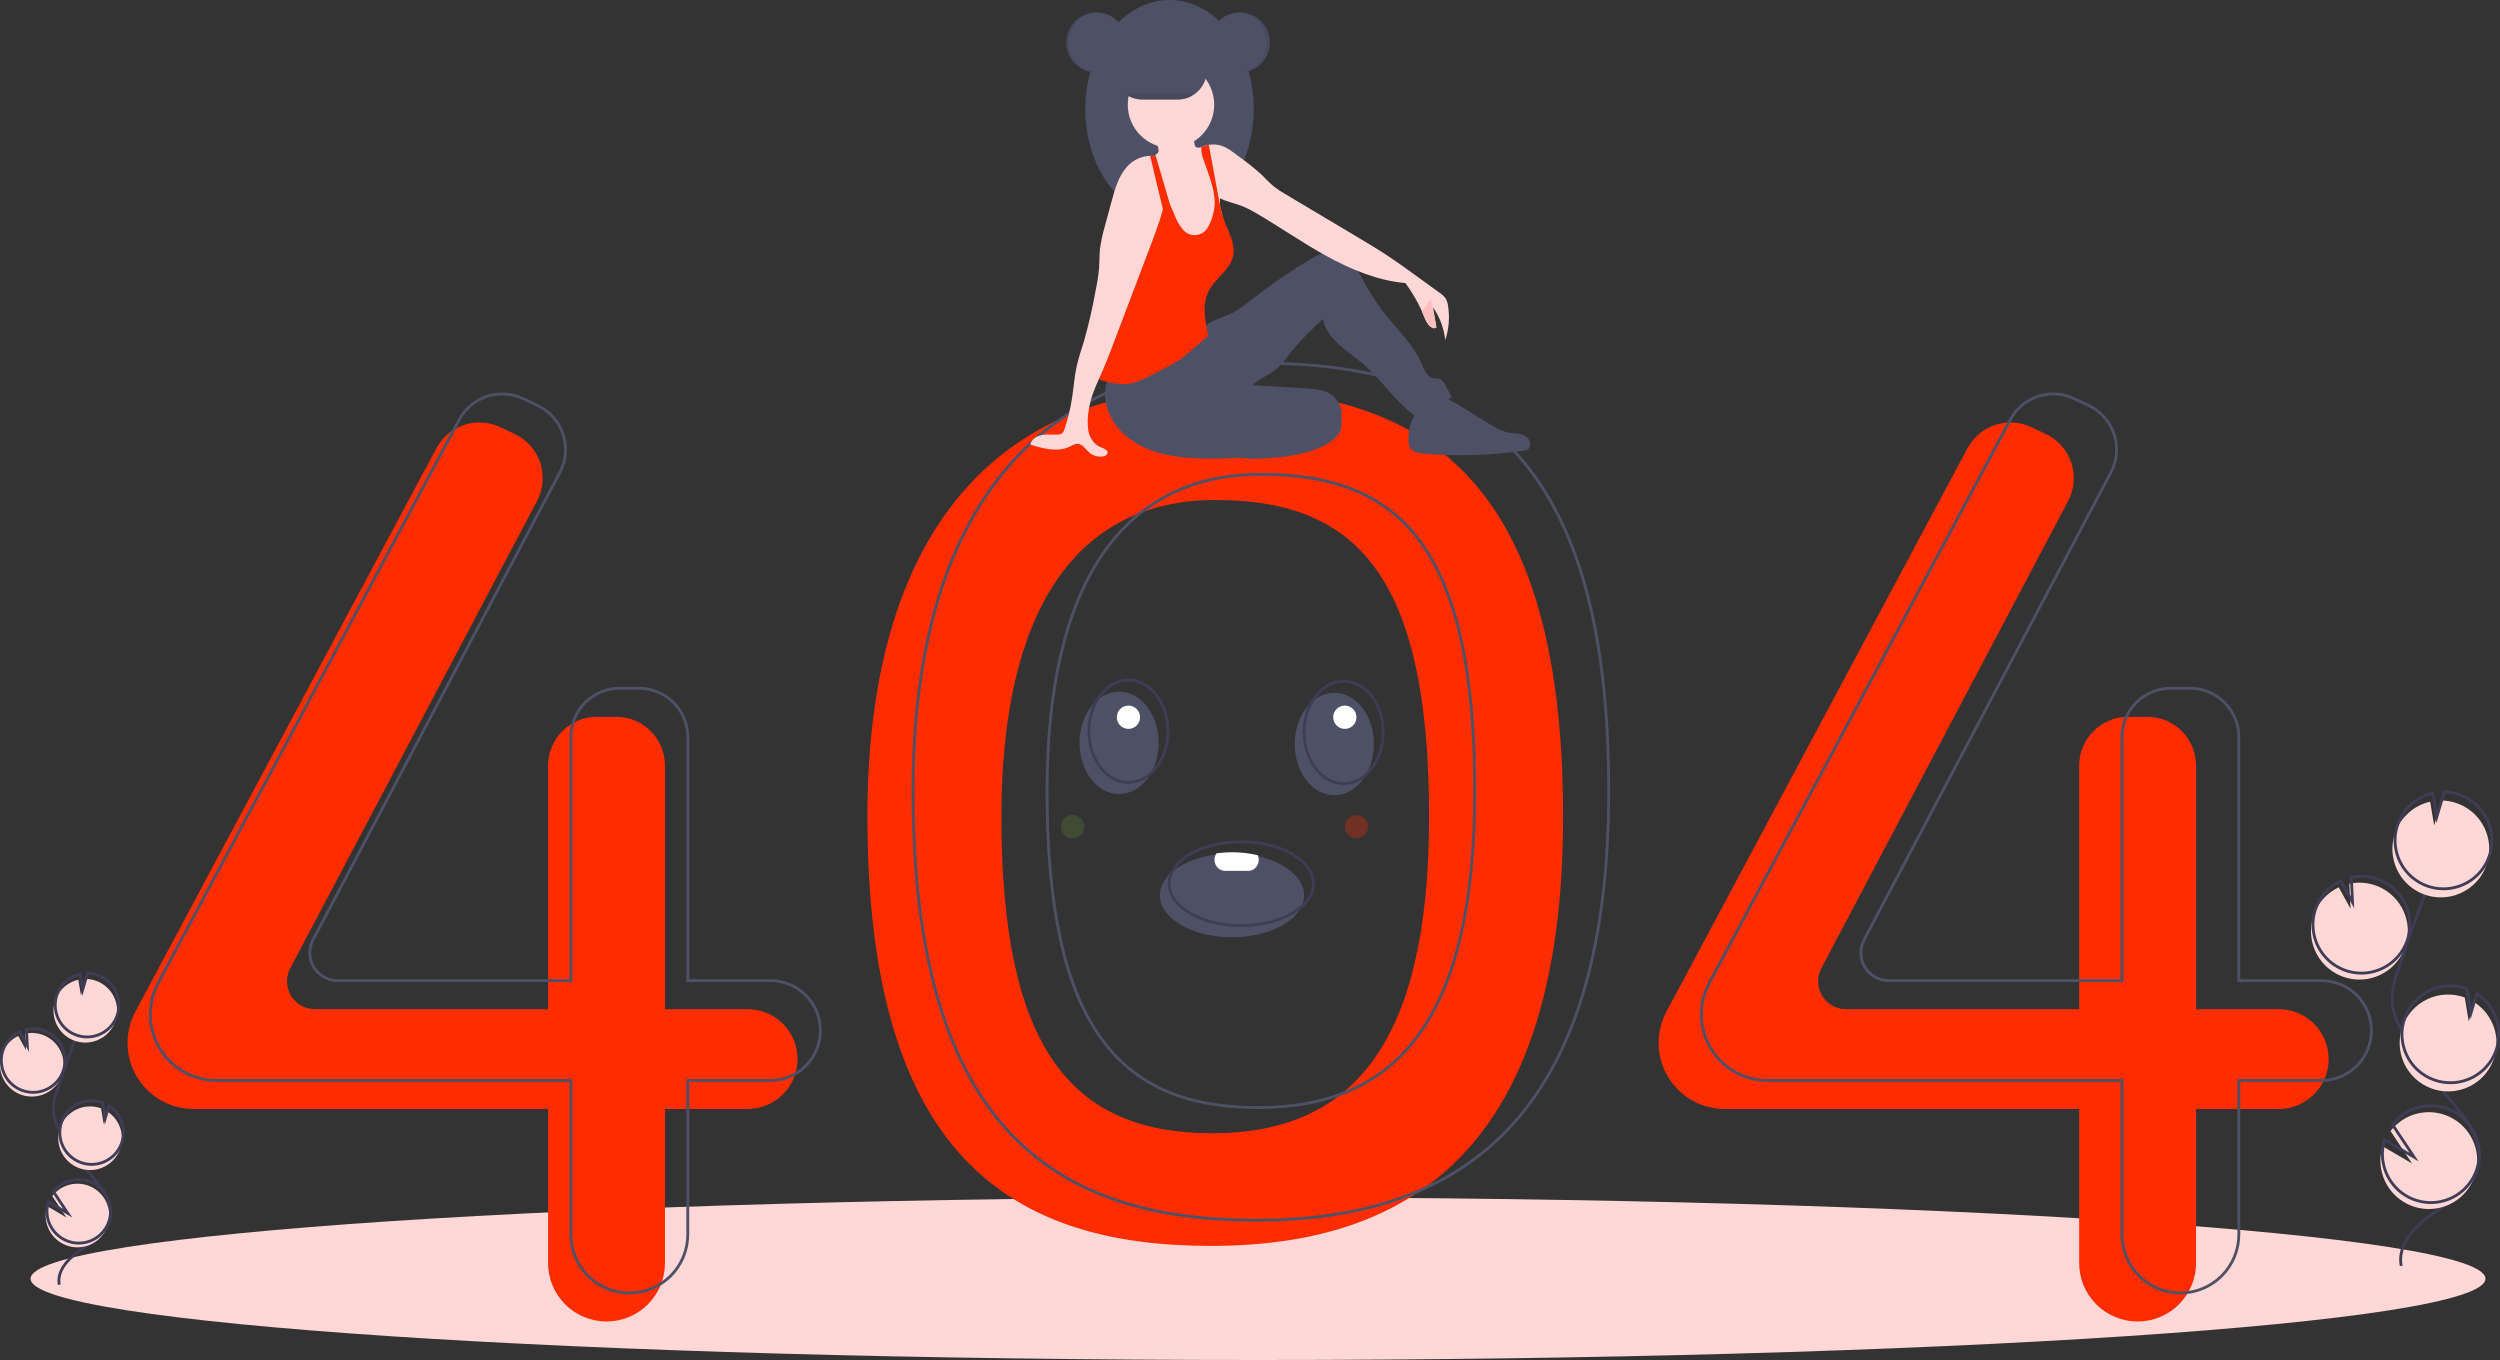 <svg width="875" height="476" viewBox="0 0 875 476" fill="none" xmlns="http://www.w3.org/2000/svg">
<rect x="0" y="0" width="875" height="476" fill="#333333" stroke="none"/>
<g clip-path="url(#clip0)">
<path d="M440.308 476C677.571 476 869.911 463.261 869.911 447.548C869.911 431.834 677.571 419.096 440.308 419.096C203.044 419.096 10.704 431.834 10.704 447.548C10.704 463.261 203.044 476 440.308 476Z" fill="#FFD7D7"/>
<path d="M423.842 136.071C353.848 136.071 303.593 180.995 303.593 285.819C303.593 404.62 353.848 436.067 423.842 436.067C493.836 436.067 547.085 401.625 547.085 285.819C547.085 162.027 493.836 136.071 423.842 136.071ZM424.302 396.633C375.822 396.633 350.495 368.18 350.495 285.896C350.495 213.292 376.859 175.005 425.339 175.005C473.818 175.005 500.183 200.155 500.183 285.896C500.182 366.106 472.781 396.633 424.302 396.633Z" fill="#FD2D01"/>
<path d="M261.68 353.206H232.741V267.952C232.741 263.423 230.943 259.081 227.742 255.879C224.541 252.677 220.2 250.878 215.674 250.878H208.893C206.652 250.878 204.432 251.32 202.362 252.178C200.291 253.036 198.41 254.293 196.825 255.879C195.24 257.464 193.983 259.346 193.125 261.418C192.268 263.489 191.826 265.709 191.826 267.952V353.206H110.197C108.518 353.206 106.867 352.772 105.405 351.946C103.943 351.119 102.719 349.929 101.852 348.49C100.986 347.051 100.505 345.413 100.458 343.733C100.411 342.054 100.798 340.391 101.583 338.906L187.978 175.321C189.055 173.281 189.708 171.044 189.897 168.746C190.086 166.447 189.808 164.133 189.079 161.945C188.349 159.757 187.185 157.739 185.654 156.014C184.124 154.288 182.26 152.891 180.175 151.906L175.075 149.496C171.115 147.626 166.588 147.349 162.43 148.725C158.271 150.1 154.801 153.022 152.736 156.886L47.366 354.081C45.572 357.439 44.633 361.188 44.633 364.996C44.633 368.036 45.232 371.047 46.395 373.855C47.558 376.664 49.263 379.217 51.411 381.366C53.56 383.516 56.112 385.222 58.919 386.385C61.727 387.549 64.737 388.147 67.776 388.147H191.826V442.057C191.826 444.745 192.355 447.406 193.383 449.889C194.411 452.372 195.918 454.628 197.818 456.528C199.718 458.429 201.973 459.936 204.455 460.965C206.937 461.993 209.597 462.523 212.283 462.523H212.283C214.97 462.523 217.63 461.993 220.112 460.965C222.594 459.936 224.849 458.429 226.749 456.528C228.649 454.628 230.155 452.372 231.184 449.889C232.212 447.406 232.741 444.745 232.741 442.057V388.147H261.68C266.312 388.147 270.754 386.307 274.029 383.03C277.304 379.754 279.144 375.31 279.144 370.677C279.144 366.043 277.304 361.6 274.029 358.323C270.754 355.047 266.312 353.206 261.68 353.206Z" fill="#FD2D01"/>
<path d="M797.562 353.206H768.623V267.952C768.623 263.423 766.824 259.081 763.624 255.879C760.423 252.677 756.082 250.878 751.556 250.878H744.775C742.533 250.878 740.314 251.32 738.244 252.178C736.173 253.036 734.291 254.293 732.707 255.879C731.122 257.464 729.865 259.346 729.007 261.418C728.149 263.489 727.708 265.709 727.708 267.952V353.206H646.079C644.4 353.206 642.749 352.772 641.287 351.946C639.825 351.119 638.601 349.929 637.734 348.49C636.867 347.051 636.387 345.413 636.34 343.733C636.293 342.054 636.68 340.391 637.465 338.906L723.86 175.321C724.937 173.281 725.59 171.045 725.779 168.746C725.968 166.447 725.689 164.133 724.96 161.945C724.231 159.757 723.066 157.739 721.536 156.014C720.006 154.288 718.142 152.891 716.057 151.906L710.957 149.496C706.997 147.626 702.469 147.349 698.311 148.725C694.153 150.1 690.683 153.022 688.618 156.886L583.248 354.081C581.454 357.439 580.515 361.188 580.515 364.996C580.515 371.136 582.953 377.025 587.293 381.366C591.633 385.708 597.52 388.147 603.657 388.147H727.708V442.057C727.708 447.485 729.863 452.69 733.7 456.528C737.536 460.366 742.74 462.523 748.165 462.523C753.591 462.523 758.794 460.366 762.631 456.528C766.467 452.69 768.622 447.485 768.622 442.057V388.147H797.562C802.194 388.147 806.636 386.307 809.911 383.03C813.186 379.754 815.026 375.31 815.026 370.677C815.026 366.043 813.186 361.6 809.911 358.323C806.636 355.047 802.194 353.206 797.562 353.206Z" fill="#FD2D01"/>
<path d="M269.664 343.223H240.724V257.968C240.724 255.726 240.283 253.506 239.425 251.434C238.567 249.363 237.31 247.481 235.725 245.895C234.141 244.31 232.259 243.052 230.189 242.194C228.118 241.336 225.899 240.895 223.657 240.895H216.876C212.35 240.895 208.009 242.693 204.808 245.895C201.608 249.097 199.81 253.44 199.81 257.968V343.223H118.181C116.501 343.223 114.851 342.789 113.389 341.962C111.926 341.136 110.703 339.946 109.836 338.507C108.969 337.068 108.489 335.429 108.442 333.75C108.394 332.071 108.782 330.408 109.566 328.922L195.961 165.337C197.038 163.298 197.691 161.061 197.88 158.762C198.07 156.464 197.791 154.15 197.062 151.962C196.333 149.774 195.168 147.756 193.638 146.03C192.108 144.305 190.244 142.907 188.159 141.923L183.059 139.513C179.099 137.642 174.571 137.366 170.413 138.742C166.255 140.117 162.784 143.039 160.72 146.903L55.35 344.098C53.555 347.456 52.617 351.205 52.617 355.013V355.013C52.617 361.153 55.055 367.041 59.395 371.383C63.735 375.725 69.621 378.164 75.759 378.164H199.81V432.074C199.81 434.761 200.339 437.423 201.367 439.906C202.395 442.389 203.902 444.645 205.801 446.545C207.701 448.445 209.956 449.953 212.438 450.981C214.92 452.01 217.58 452.539 220.267 452.539H220.267C225.692 452.539 230.896 450.383 234.732 446.545C238.569 442.707 240.724 437.502 240.724 432.074V378.164H269.664C271.957 378.164 274.228 377.712 276.347 376.834C278.466 375.956 280.391 374.669 282.012 373.047C283.634 371.425 284.92 369.499 285.798 367.379C286.676 365.26 287.127 362.988 287.127 360.694V360.694C287.127 358.399 286.676 356.127 285.798 354.008C284.92 351.888 283.634 349.962 282.012 348.34C280.391 346.718 278.466 345.431 276.347 344.553C274.228 343.675 271.957 343.223 269.664 343.223V343.223Z" stroke="#4E5166" stroke-miterlimit="10"/>
<path d="M812.531 343.223H783.591V257.968C783.591 253.44 781.793 249.097 778.593 245.895C775.392 242.693 771.051 240.895 766.525 240.895H759.743C757.502 240.895 755.283 241.336 753.212 242.194C751.142 243.052 749.26 244.31 747.675 245.895C746.091 247.481 744.834 249.363 743.976 251.434C743.118 253.506 742.677 255.726 742.677 257.968V343.223H661.048C659.369 343.223 657.718 342.789 656.256 341.962C654.794 341.136 653.57 339.946 652.703 338.507C651.836 337.068 651.356 335.429 651.309 333.75C651.261 332.071 651.649 330.408 652.433 328.922L738.828 165.337C739.905 163.298 740.558 161.061 740.748 158.762C740.937 156.464 740.658 154.15 739.929 151.962C739.2 149.774 738.035 147.756 736.505 146.03C734.975 144.305 733.111 142.907 731.026 141.923L725.926 139.513C721.966 137.642 717.438 137.366 713.28 138.742C709.122 140.117 705.652 143.039 703.587 146.903L598.217 344.098C596.423 347.456 595.484 351.205 595.484 355.013C595.484 361.153 597.922 367.041 602.262 371.383C606.602 375.725 612.488 378.164 618.626 378.164H742.677V432.074C742.677 437.502 744.832 442.707 748.668 446.545C752.505 450.383 757.708 452.539 763.134 452.539V452.539C768.56 452.539 773.763 450.383 777.599 446.545C781.436 442.707 783.591 437.502 783.591 432.074V378.164H812.531C814.824 378.164 817.095 377.712 819.214 376.834C821.333 375.956 823.258 374.669 824.879 373.047C826.501 371.425 827.787 369.499 828.665 367.379C829.543 365.26 829.994 362.988 829.994 360.694V360.694C829.994 356.06 828.155 351.616 824.88 348.34C821.605 345.064 817.163 343.223 812.531 343.223V343.223Z" stroke="#4E5166" stroke-miterlimit="10"/>
<path d="M439.809 127.086C369.815 127.086 319.56 172.01 319.56 276.834C319.56 395.635 369.815 427.082 439.809 427.082C509.803 427.082 563.052 392.64 563.052 276.834C563.052 153.042 509.803 127.086 439.809 127.086ZM440.269 387.648C391.789 387.648 366.462 359.195 366.462 276.911C366.462 204.307 392.826 166.02 441.306 166.02C489.785 166.02 516.15 191.17 516.15 276.911C516.149 357.121 488.748 387.648 440.269 387.648V387.648Z" stroke="#4E5166" stroke-miterlimit="10"/>
<path d="M383.704 25.381C389.507 25.381 394.211 20.675 394.211 14.87C394.211 9.064 389.507 4.358 383.704 4.358C377.901 4.358 373.197 9.064 373.197 14.87C373.197 20.675 377.901 25.381 383.704 25.381Z" fill="#4E5166"/>
<path d="M409.33 76.398C425.607 76.398 438.801 59.296 438.801 38.199C438.801 17.102 425.607 0 409.33 0C393.054 0 379.86 17.102 379.86 38.199C379.86 59.296 393.054 76.398 409.33 76.398Z" fill="#4E5166"/>
<path opacity="0.1" d="M409.33 64.862C394.567 64.862 382.34 50.791 380.194 32.431C379.971 34.346 379.859 36.272 379.86 38.199C379.86 59.296 393.054 76.398 409.33 76.398C425.607 76.398 438.801 59.296 438.801 38.199C438.802 36.272 438.69 34.346 438.467 32.431C436.321 50.791 424.094 64.862 409.33 64.862Z" fill="#4E5166"/>
<path d="M469.3 150.067C468.667 152.669 465.938 154.753 462.916 156.209C456.562 159.269 448.724 160.183 441.122 160.489C439.183 160.607 437.237 160.571 435.304 160.382C431.556 160.019 428.041 158.403 425.327 155.794C425.133 155.667 424.974 155.494 424.865 155.29C424.757 155.085 424.702 154.857 424.705 154.625C424.709 154.394 424.771 154.167 424.886 153.966C425.001 153.765 425.165 153.597 425.362 153.477C429.409 149.029 436.163 146.302 442.967 144.338C448.125 142.849 457.122 138.993 462.749 139.513C468.199 140.018 470.099 146.782 469.3 150.067Z" fill="#4E5166"/>
<path opacity="0.1" d="M469.3 150.067C468.667 152.669 465.938 154.753 462.916 156.209C456.562 159.269 448.724 160.183 441.122 160.489C439.183 160.607 437.237 160.571 435.304 160.382C431.556 160.019 428.041 158.403 425.327 155.794C425.133 155.667 424.974 155.494 424.865 155.29C424.757 155.085 424.702 154.857 424.705 154.625C424.709 154.394 424.771 154.167 424.886 153.966C425.001 153.765 425.165 153.597 425.362 153.477C429.409 149.029 436.163 146.302 442.967 144.338C448.125 142.849 457.122 138.993 462.749 139.513C468.199 140.018 470.099 146.782 469.3 150.067Z" fill="#4E5166"/>
<path d="M388.511 130.621C386.572 134.424 386.221 138.842 387.535 142.903C388.872 146.934 391.375 150.478 394.726 153.085C402.947 159.678 414.262 160.585 424.798 160.493C434.032 160.413 443.252 159.781 452.411 158.6C455.48 158.328 458.496 157.627 461.371 156.519C464.809 155.03 467.831 152.3 469.055 148.758C470.28 145.215 469.411 140.877 466.503 138.513C463.948 136.436 460.425 136.15 457.139 135.952L438.336 134.822C440.194 132.941 442.668 131.877 444.93 130.51C447.931 128.696 449.925 125.651 452.107 122.905C455.47 118.884 459.128 115.122 463.052 111.647C463.664 115.159 465.885 118.043 468.498 120.466C471.112 122.889 474.124 124.84 476.841 127.147C483.42 132.735 488.158 140.319 495.077 145.479C499.837 144.228 504.287 142.006 508.148 138.951L505.458 134.078C505.234 133.577 504.885 133.141 504.445 132.813C503.684 132.344 502.702 132.586 501.818 132.453C499.456 132.099 498.424 129.37 497.497 127.168C494.952 121.121 490.079 116.429 485.918 111.359C482.846 107.615 480.121 103.6 477.777 99.363C476.379 96.836 475.099 94.205 473.202 92.028C471.305 89.851 468.647 88.139 465.76 88.133C463.209 88.127 460.856 89.423 458.663 90.726C451.983 94.696 445.555 99.076 439.418 103.843C436.206 106.337 433.014 108.973 429.246 110.503C427.66 111.147 425.988 111.587 424.466 112.37C421.801 113.743 419.778 116.065 417.6 118.126C409.832 125.477 399.198 130.24 388.511 130.621Z" fill="#4E5166"/>
<path d="M427.828 78.296C427.74 80.543 427.263 82.757 426.416 84.841C425.986 85.88 425.348 86.819 424.54 87.6C423.731 88.381 422.771 88.987 421.718 89.381C420.224 89.782 418.657 89.832 417.139 89.53C415.816 89.391 414.54 88.957 413.408 88.258C411.645 87.045 410.766 84.882 410.445 82.764C410.125 80.649 410.268 78.488 410.063 76.357C409.864 74.636 409.536 72.933 409.084 71.261C408.946 70.704 408.805 70.151 408.667 69.597C408.531 69.043 408.398 68.489 408.275 67.936C408.162 67.415 408.057 66.892 407.967 66.367C407.893 65.923 407.826 65.477 407.777 65.028C407.733 63.698 407.511 62.38 407.119 61.108C406.751 60.284 406.29 59.504 405.745 58.783C405.512 58.45 405.287 58.117 405.079 57.77C404.479 56.871 404.2 55.795 404.287 54.717C404.312 54.55 404.352 54.386 404.408 54.227C404.428 54.166 404.451 54.104 404.477 54.045C404.707 53.983 404.919 53.865 405.094 53.702C405.268 53.539 405.401 53.335 405.479 53.11C405.567 52.625 405.525 52.125 405.358 51.661C405.167 51.013 404.905 50.388 404.577 49.797C404.362 49.408 403.631 48.705 403.626 48.259C403.616 47.362 405.369 46.639 406.079 46.285C408.245 45.2 410.661 44.709 413.08 44.865C414.63 44.97 416.311 45.447 417.167 46.746C417.936 47.918 417.833 49.436 418.161 50.797C418.196 50.995 418.28 51.181 418.405 51.338C418.572 51.491 418.783 51.587 419.007 51.615C419.387 51.691 419.776 51.706 420.16 51.661H420.163C420.264 51.653 420.365 51.639 420.465 51.617C421.064 51.507 421.63 51.263 422.121 50.902C422.439 50.818 422.759 50.748 423.082 50.695C423.095 50.693 423.108 50.691 423.12 50.687C424.404 54.74 424.571 59.086 425.621 63.213C426.142 65.267 426.887 67.295 426.992 69.407C427 69.499 427.003 69.594 427.005 69.689C427.021 70.368 426.967 71.053 426.995 71.73C427.005 72.035 427.039 72.338 427.097 72.637C427.212 73.119 427.355 73.593 427.525 74.058L427.533 74.081C427.582 74.229 427.628 74.381 427.666 74.532C427.694 74.642 427.72 74.75 427.741 74.86L427.743 74.868C427.933 76.001 427.961 77.155 427.828 78.296Z" fill="#FFD7D7"/>
<path d="M409.843 51.787C418.194 51.787 424.963 45.015 424.963 36.661C424.963 28.307 418.194 21.535 409.843 21.535C401.493 21.535 394.724 28.307 394.724 36.661C394.724 45.015 401.493 51.787 409.843 51.787Z" fill="#FFD7D7"/>
<path d="M505.835 119.074C505.397 114.947 503.931 110.996 501.571 107.583C501.963 109.916 502.356 112.248 502.75 114.58C502.26 114.721 501.74 114.717 501.253 114.567C500.766 114.417 500.333 114.128 500.008 113.736C499.371 112.941 498.884 112.037 498.57 111.067C496.852 106.801 494.606 102.768 491.884 99.061C482.259 98.259 472.743 94.267 464.279 89.614C455.812 84.964 447.888 79.388 439.534 74.54C438.086 73.664 436.577 72.893 435.019 72.232C432.405 71.184 429.47 70.64 426.992 69.407C426.826 69.325 426.659 69.238 426.495 69.148C425.935 68.844 425.405 68.487 424.912 68.084C424.645 67.868 424.391 67.635 424.153 67.387C422.917 65.948 421.936 64.307 421.255 62.536C419.925 59.593 419.45 56.042 418.123 53.099C418.733 52.529 419.419 52.045 420.16 51.661H420.163C420.271 51.605 420.378 51.551 420.488 51.5C421.014 51.252 421.56 51.052 422.121 50.902C422.439 50.818 422.759 50.748 423.082 50.695C423.095 50.693 423.108 50.691 423.12 50.687C424.618 50.443 426.152 50.564 427.592 51.041C429.699 51.754 431.474 53.176 433.245 54.522C436.122 56.55 438.881 58.739 441.51 61.08C442.971 62.48 444.303 64.018 445.874 65.29C447.179 66.298 448.556 67.21 449.992 68.02C458.493 73.086 466.994 78.151 475.496 83.215C478.374 84.93 481.254 86.645 484.068 88.461C488.342 91.219 492.463 94.208 496.581 97.195C499.008 98.954 501.434 100.713 503.859 102.474C504.655 102.982 505.354 103.628 505.922 104.381C506.425 105.237 506.737 106.191 506.837 107.178C507.446 111.167 507.103 115.243 505.835 119.074Z" fill="#FFD7D7"/>
<path d="M431.577 89.671C430.557 94.247 425.934 97.013 423.517 101.033C420.514 106.022 421.739 111.821 422.866 117.536C420.806 119.312 418.745 121.089 416.683 122.865C415.545 123.842 414.407 124.824 413.182 125.688C411.396 126.885 409.529 127.958 407.595 128.898C405.771 129.836 403.946 130.775 402.122 131.715C400.425 132.67 398.628 133.431 396.763 133.987C393.168 134.91 389.349 134.264 385.792 133.195C385.373 133.085 384.97 132.92 384.593 132.705C384.371 132.573 384.178 132.397 384.024 132.19C383.673 131.561 383.546 130.831 383.663 130.121C384.024 124.132 385.487 118.269 386.946 112.449C387.725 108.958 388.773 105.532 390.08 102.202C391.362 99.349 392.835 96.586 394.49 93.931C396.317 90.592 398.481 87.449 400.948 84.551C402.149 83.436 403.16 82.131 403.941 80.69C404.851 78.613 404.5 76.232 404.684 73.971C404.825 72.272 405.276 70.613 406.014 69.076V69.074C406.409 68.246 406.885 67.46 407.434 66.725C407.683 67.305 407.931 67.883 408.18 68.461C408.344 68.841 408.506 69.219 408.667 69.597C408.877 70.084 409.085 70.569 409.292 71.053C409.889 72.443 410.485 73.831 411.081 75.219C411.724 76.967 412.641 78.602 413.797 80.062C414.326 80.81 415.039 81.407 415.867 81.797C416.696 82.187 417.611 82.355 418.523 82.285C419.436 82.215 420.315 81.909 421.074 81.398C421.834 80.886 422.448 80.187 422.856 79.367C423.717 77.837 424.341 76.185 424.706 74.468C425.212 72.377 425.282 70.204 424.911 68.084C424.294 64.003 422.559 59.834 421.298 56.043C420.785 54.778 420.488 53.437 420.419 52.074C420.422 51.921 420.437 51.768 420.465 51.618C420.473 51.579 420.48 51.538 420.488 51.5C421.013 51.252 421.56 51.052 422.121 50.902C422.438 50.818 422.759 50.748 423.082 50.695C424.191 56.704 425.303 62.713 426.416 68.723C426.441 68.864 426.469 69.005 426.495 69.148C426.654 70.01 426.815 70.871 426.995 71.73C427.156 72.509 427.33 73.286 427.525 74.058L427.533 74.081C427.6 74.342 427.669 74.601 427.741 74.86L427.743 74.868C427.94 75.575 428.161 76.278 428.409 76.97C429.916 81.141 432.543 85.341 431.577 89.671Z" fill="#FD2D01"/>
<path d="M492.938 153.981C492.891 154.863 493.062 155.742 493.435 156.542C494.382 158.272 496.652 158.665 498.617 158.827C510.094 159.771 521.64 159.419 533.039 157.778C533.657 157.736 534.257 157.549 534.791 157.234C536.411 156.097 535.412 153.327 533.643 152.44C531.873 151.554 529.773 151.767 527.832 151.383C525.903 150.898 524.066 150.101 522.393 149.024C518.455 146.76 514.575 144.401 510.753 141.945C508.477 140.483 505.791 138.922 503.228 139.789C496.285 142.139 492.893 146.488 492.938 153.981Z" fill="#4E5166"/>
<path d="M408.334 67.615V67.618C408.316 67.725 408.298 67.831 408.275 67.936C408.247 68.11 408.213 68.287 408.18 68.461C407.862 70.089 407.473 71.709 407.024 73.319C405.794 77.767 404.147 82.144 402.512 86.456C398.124 98.018 393.736 109.581 389.347 121.145C388.24 124.058 387.136 126.972 385.877 129.826C385.457 130.777 385.024 131.736 384.593 132.705C383.051 136.174 381.57 139.755 381.077 143.447C380.619 145.876 380.566 148.365 380.921 150.812C381.413 153.232 382.882 155.596 385.18 156.491C386.303 156.929 387.909 157.516 387.602 158.683C387.435 159.324 386.708 159.637 386.054 159.744C385.191 159.882 384.309 159.828 383.469 159.586C382.629 159.344 381.853 158.92 381.195 158.345C379.968 157.255 379.025 155.56 377.392 155.378C376.262 155.255 375.222 155.932 374.186 156.406C369.963 158.337 365.043 156.986 360.607 155.614C360.955 153.817 362.76 152.633 364.551 152.274C366.342 151.912 368.195 152.169 370.022 152.12C370.607 152.151 371.188 152.002 371.685 151.692C372.131 151.282 372.444 150.748 372.582 150.159C373.759 146.67 374.635 143.086 375.199 139.447C375.788 135.646 376.034 131.785 376.875 128.029C377.528 125.098 378.538 122.26 379.404 119.384C381.079 113.461 382.454 107.458 383.525 101.397C384.066 98.879 384.454 96.33 384.686 93.765C384.832 91.637 384.763 89.499 384.968 87.379C385.312 84.62 385.887 81.896 386.687 79.234C387.471 76.329 388.255 73.426 389.037 70.525C390.198 66.231 391.443 61.77 394.385 58.432C395.407 57.257 396.659 56.304 398.064 55.633C399.469 54.962 400.997 54.586 402.553 54.53C403.136 54.529 403.718 54.592 404.287 54.717C404.382 54.74 404.477 54.763 404.572 54.789C405.193 54.951 405.789 55.198 406.343 55.522C407.25 54.945 407.711 55.148 408.313 56.037C408.841 56.979 409.09 58.051 409.031 59.129C409.082 61.974 408.848 64.817 408.334 67.615Z" fill="#FFD7D7"/>
<path d="M409.33 71.015L409.292 71.053L409.084 71.261L407.024 73.319L406.014 69.076L402.552 54.53C403.136 54.529 403.717 54.592 404.287 54.717C404.312 54.55 404.352 54.386 404.408 54.227L404.572 54.789L405.745 58.783L407.967 66.367L408.334 67.615V67.618L409.33 71.015Z" fill="#FD2D01"/>
<path d="M422.405 24.608C422.403 25.955 422.136 27.288 421.619 28.532C421.102 29.775 420.345 30.905 419.391 31.855C419.046 32.202 418.676 32.522 418.284 32.814C416.515 34.148 414.361 34.869 412.146 34.87H399.852C397.135 34.866 394.531 33.784 392.612 31.86C390.692 29.937 389.614 27.33 389.614 24.613C389.614 21.895 390.692 19.288 392.612 17.365C394.531 15.442 397.135 14.359 399.852 14.355H412.146C414.863 14.362 417.467 15.444 419.389 17.365C421.311 19.286 422.395 21.89 422.405 24.608Z" fill="#4E5166"/>
<path d="M433.932 25.381C439.735 25.381 444.439 20.675 444.439 14.87C444.439 9.064 439.735 4.358 433.932 4.358C428.129 4.358 423.425 9.064 423.425 14.87C423.425 20.675 428.129 25.381 433.932 25.381Z" fill="#4E5166"/>
<path opacity="0.1" d="M433.676 4.358C433.547 4.358 433.419 4.363 433.292 4.368C436.009 4.467 438.583 5.617 440.471 7.575C442.359 9.534 443.414 12.149 443.414 14.87C443.414 17.59 442.359 20.205 440.471 22.164C438.583 24.122 436.009 25.272 433.292 25.371C433.419 25.375 433.547 25.381 433.676 25.381C436.462 25.381 439.135 24.273 441.105 22.302C443.076 20.331 444.183 17.657 444.183 14.87C444.183 12.082 443.076 9.408 441.105 7.437C439.135 5.466 436.462 4.358 433.676 4.358Z" fill="black"/>
<path opacity="0.1" d="M383.704 4.358C383.833 4.358 383.96 4.363 384.088 4.368C381.37 4.467 378.796 5.617 376.908 7.575C375.021 9.534 373.966 12.149 373.966 14.87C373.966 17.59 375.021 20.205 376.908 22.164C378.796 24.122 381.37 25.272 384.088 25.371C383.96 25.375 383.833 25.381 383.704 25.381C380.919 25.378 378.249 24.27 376.28 22.299C374.312 20.328 373.206 17.656 373.206 14.87C373.206 12.083 374.312 9.411 376.28 7.44C378.249 5.469 380.919 4.361 383.704 4.358Z" fill="black"/>
<path opacity="0.1" d="M418.284 32.814C416.515 34.148 414.361 34.869 412.146 34.87H399.852C397.637 34.869 395.483 34.148 393.715 32.814H418.284Z" fill="black"/>
<path d="M497.677 108.977C497.677 108.977 500.325 116.613 502.75 114.58L500.817 104.599L497.677 108.977Z" fill="#FBBEBE"/>
<path d="M820.004 341.826C822.471 342.724 825.113 343.035 827.721 342.737C830.329 342.439 832.832 341.538 835.033 340.107C837.234 338.676 839.073 336.753 840.404 334.49C841.735 332.226 842.523 329.684 842.705 327.065C842.887 324.445 842.458 321.819 841.452 319.393C840.446 316.967 838.891 314.808 836.909 313.086C834.927 311.365 832.572 310.127 830.03 309.471C827.488 308.815 824.829 308.758 822.262 309.306L822.686 318.033L818.558 310.554C814.507 312.458 811.378 315.893 809.857 320.105C809.317 321.58 808.989 323.124 808.882 324.692C808.622 328.369 809.567 332.031 811.574 335.123C813.581 338.215 816.54 340.569 820.004 341.826Z" fill="#FFD7D7"/>
<path d="M840.427 443.053C838.97 435.631 845.284 429.05 851.521 424.773C857.757 420.496 865.044 416.294 867.172 409.035C870.23 398.603 861.121 389.049 854.031 380.811C848.771 374.697 844.253 367.981 840.574 360.803C839.099 357.925 837.743 354.916 837.355 351.705C836.796 347.081 838.281 342.48 839.777 338.069C844.761 323.375 850.089 308.805 855.763 294.358" stroke="#3F3D56" stroke-miterlimit="10"/>
<path d="M820.702 339.579C823.169 340.477 825.811 340.788 828.419 340.49C831.027 340.192 833.53 339.291 835.731 337.86C837.932 336.429 839.77 334.506 841.102 332.243C842.433 329.979 843.221 327.437 843.402 324.818C843.584 322.198 843.155 319.571 842.149 317.146C841.144 314.72 839.588 312.561 837.606 310.839C835.624 309.118 833.27 307.88 830.728 307.224C828.186 306.568 825.527 306.511 822.959 307.059L823.383 315.786L819.256 308.307C815.205 310.211 812.075 313.646 810.555 317.858C810.015 319.333 809.687 320.877 809.58 322.445C809.319 326.122 810.264 329.784 812.271 332.876C814.278 335.968 817.238 338.322 820.702 339.579V339.579Z" stroke="#3F3D56" stroke-miterlimit="10"/>
<path d="M838.356 291.344C839.324 288.671 840.949 286.285 843.081 284.406C845.213 282.527 847.784 281.215 850.556 280.591L851.951 288.888L854.539 280.174C858.131 280.227 861.614 281.421 864.484 283.584C867.354 285.746 869.462 288.765 870.505 292.205C871.548 295.644 871.472 299.326 870.287 302.719C869.102 306.113 866.869 309.041 863.912 311.082C860.955 313.124 857.425 314.172 853.834 314.076C850.242 313.979 846.774 312.744 843.93 310.547C841.086 308.351 839.014 305.307 838.012 301.855C837.01 298.403 837.13 294.722 838.356 291.344H838.356Z" fill="#FFD7D7"/>
<path d="M839.286 288.348C840.255 285.675 841.88 283.289 844.012 281.41C846.144 279.531 848.714 278.219 851.486 277.595L852.882 285.892L855.469 277.178C859.062 277.231 862.544 278.425 865.414 280.588C868.284 282.75 870.393 285.769 871.436 289.209C872.479 292.648 872.403 296.33 871.217 299.723C870.032 303.117 867.8 306.045 864.843 308.086C861.885 310.128 858.356 311.176 854.764 311.08C851.173 310.983 847.705 309.748 844.861 307.551C842.017 305.355 839.944 302.311 838.942 298.859C837.94 295.407 838.061 291.726 839.286 288.348H839.286Z" stroke="#3F3D56" stroke-miterlimit="10"/>
<path d="M851.056 380.979C854.968 382.399 859.266 382.329 863.13 380.782C866.995 379.235 870.155 376.32 872.009 372.592C873.862 368.865 874.28 364.585 873.183 360.568C872.085 356.552 869.548 353.08 866.056 350.815L864.068 357.511L862.658 349.116C862.644 349.11 862.63 349.104 862.615 349.1C860.522 348.339 858.3 347.998 856.076 348.097C853.852 348.195 851.668 348.731 849.651 349.674C847.634 350.617 845.822 351.949 844.319 353.592C842.817 355.236 841.652 357.16 840.893 359.254C840.134 361.348 839.794 363.571 839.894 365.796C839.994 368.022 840.531 370.205 841.475 372.223C842.418 374.24 843.75 376.052 845.394 377.554C847.038 379.057 848.962 380.221 851.056 380.979H851.056Z" fill="#FFD7D7"/>
<path d="M851.862 377.944C855.774 379.364 860.072 379.294 863.936 377.747C867.801 376.201 870.961 373.286 872.815 369.558C874.669 365.83 875.086 361.55 873.989 357.534C872.891 353.517 870.354 350.046 866.862 347.78L864.874 354.477L863.464 346.082C863.451 346.075 863.436 346.07 863.421 346.065C861.329 345.304 859.107 344.964 856.882 345.062C854.658 345.161 852.474 345.697 850.457 346.64C848.44 347.583 846.628 348.914 845.125 350.558C843.623 352.201 842.458 354.125 841.699 356.219C840.94 358.313 840.6 360.536 840.7 362.762C840.8 364.987 841.337 367.171 842.281 369.188C843.225 371.206 844.557 373.017 846.2 374.52C847.844 376.022 849.768 377.186 851.862 377.944H851.862Z" stroke="#3F3D56" stroke-miterlimit="10"/>
<path d="M833.409 409.139C834.082 412.968 836.051 416.45 838.985 419C841.919 421.549 845.64 423.013 849.524 423.143C853.409 423.274 857.22 422.065 860.319 419.718C863.418 417.372 865.616 414.03 866.545 410.255C867.473 406.479 867.076 402.499 865.42 398.982C863.763 395.465 860.948 392.624 857.447 390.937C853.945 389.249 849.97 388.818 846.189 389.714C842.407 390.61 839.048 392.781 836.676 395.86L844.227 407.231L833.909 401.196C833.109 403.765 832.937 406.489 833.409 409.139Z" fill="#FFD7D7"/>
<path d="M834.108 406.892C834.78 410.721 836.749 414.203 839.683 416.753C842.617 419.302 846.338 420.766 850.223 420.896C854.107 421.027 857.918 419.818 861.017 417.471C864.116 415.125 866.314 411.783 867.243 408.008C868.171 404.232 867.774 400.252 866.118 396.735C864.461 393.218 861.646 390.377 858.145 388.69C854.643 387.002 850.668 386.571 846.887 387.467C843.105 388.363 839.746 390.534 837.374 393.613L844.926 404.984L834.607 398.949C833.807 401.518 833.636 404.242 834.108 406.892V406.892Z" stroke="#3F3D56" stroke-miterlimit="10"/>
<path d="M7.336 383.133C8.957 383.723 10.692 383.928 12.406 383.732C14.119 383.536 15.764 382.944 17.21 382.004C18.656 381.063 19.864 379.8 20.739 378.313C21.613 376.826 22.131 375.156 22.25 373.435C22.37 371.713 22.088 369.988 21.427 368.394C20.766 366.8 19.745 365.382 18.442 364.251C17.14 363.119 15.593 362.306 13.923 361.875C12.253 361.444 10.506 361.407 8.819 361.767L9.097 367.501L6.386 362.587C3.724 363.838 1.668 366.095 0.669 368.862C0.314 369.831 0.098 370.846 0.028 371.875C-0.143 374.292 0.478 376.698 1.797 378.729C3.115 380.761 5.06 382.307 7.336 383.133Z" fill="#FFD7D7"/>
<path d="M20.754 449.641C19.797 444.765 23.945 440.441 28.043 437.631C32.14 434.821 36.928 432.06 38.326 427.291C40.335 420.437 34.35 414.16 29.692 408.747C26.236 404.73 23.268 400.317 20.85 395.601C19.799 393.749 19.083 391.725 18.735 389.624C18.368 386.586 19.344 383.562 20.327 380.665C23.601 371.011 27.102 361.438 30.83 351.946" stroke="#3F3D56" stroke-miterlimit="10"/>
<path d="M7.794 381.657C9.415 382.247 11.151 382.451 12.864 382.255C14.578 382.059 16.223 381.468 17.669 380.528C19.115 379.587 20.323 378.324 21.197 376.837C22.072 375.349 22.589 373.679 22.709 371.958C22.828 370.237 22.547 368.511 21.886 366.918C21.225 365.324 20.203 363.906 18.901 362.774C17.599 361.643 16.051 360.83 14.381 360.399C12.711 359.968 10.964 359.931 9.277 360.29L9.556 366.025L6.844 361.11C4.183 362.361 2.126 364.618 1.127 367.385C0.773 368.355 0.557 369.369 0.487 370.399C0.316 372.815 0.936 375.221 2.255 377.253C3.574 379.284 5.518 380.831 7.794 381.657V381.657Z" stroke="#3F3D56" stroke-miterlimit="10"/>
<path d="M19.393 349.965C20.029 348.209 21.097 346.642 22.498 345.407C23.899 344.173 25.588 343.311 27.409 342.9L28.326 348.352L30.026 342.626C32.386 342.661 34.674 343.446 36.56 344.867C38.445 346.288 39.831 348.271 40.516 350.531C41.202 352.791 41.151 355.21 40.373 357.439C39.594 359.669 38.127 361.593 36.184 362.934C34.241 364.275 31.922 364.964 29.563 364.9C27.203 364.837 24.924 364.026 23.056 362.582C21.187 361.139 19.826 359.139 19.167 356.871C18.509 354.604 18.588 352.185 19.393 349.965Z" fill="#FFD7D7"/>
<path d="M20.005 347.997C20.641 346.241 21.709 344.673 23.109 343.439C24.51 342.204 26.199 341.342 28.02 340.932L28.937 346.383L30.637 340.658C32.998 340.693 35.286 341.478 37.171 342.898C39.057 344.319 40.442 346.303 41.127 348.562C41.813 350.822 41.763 353.242 40.984 355.471C40.205 357.7 38.739 359.624 36.795 360.965C34.852 362.307 32.534 362.995 30.174 362.932C27.814 362.869 25.536 362.057 23.667 360.614C21.799 359.171 20.437 357.171 19.779 354.903C19.12 352.635 19.2 350.217 20.005 347.997V347.997Z" stroke="#3F3D56" stroke-miterlimit="10"/>
<path d="M27.737 408.857C30.308 409.79 33.132 409.744 35.67 408.728C38.209 407.712 40.286 405.796 41.504 403.347C42.722 400.898 42.996 398.086 42.275 395.447C41.554 392.808 39.887 390.527 37.593 389.039L36.286 393.439L35.36 387.923C35.351 387.919 35.342 387.915 35.332 387.912C33.957 387.412 32.497 387.188 31.035 387.252C29.573 387.317 28.139 387.669 26.813 388.288C25.488 388.908 24.297 389.783 23.31 390.863C22.322 391.943 21.557 393.207 21.058 394.583C20.559 395.959 20.336 397.42 20.402 398.882C20.468 400.344 20.821 401.779 21.441 403.105C22.061 404.43 22.936 405.621 24.017 406.608C25.097 407.595 26.361 408.359 27.737 408.857Z" fill="#FFD7D7"/>
<path d="M28.267 406.863C30.838 407.796 33.661 407.75 36.2 406.734C38.739 405.718 40.816 403.803 42.033 401.353C43.252 398.904 43.526 396.092 42.805 393.453C42.084 390.814 40.417 388.534 38.123 387.045L36.816 391.445L35.89 385.929C35.881 385.925 35.872 385.921 35.862 385.918C34.487 385.42 33.028 385.196 31.567 385.262C30.106 385.327 28.672 385.68 27.348 386.299C24.672 387.551 22.603 389.814 21.596 392.592C20.589 395.369 20.726 398.433 21.977 401.11C23.228 403.786 25.491 405.856 28.267 406.863V406.863Z" stroke="#3F3D56" stroke-miterlimit="10"/>
<path d="M16.143 427.359C16.585 429.875 17.879 432.162 19.806 433.838C21.734 435.513 24.179 436.474 26.731 436.56C29.283 436.646 31.787 435.852 33.823 434.31C35.859 432.768 37.303 430.573 37.914 428.092C38.524 425.612 38.263 422.997 37.175 420.686C36.086 418.375 34.237 416.508 31.936 415.4C29.636 414.291 27.024 414.007 24.539 414.596C22.055 415.185 19.848 416.611 18.289 418.635L23.251 426.106L16.471 422.14C15.946 423.828 15.833 425.618 16.143 427.359Z" fill="#FFD7D7"/>
<path d="M16.602 425.882C17.044 428.398 18.337 430.686 20.265 432.361C22.193 434.036 24.637 434.998 27.19 435.084C29.742 435.17 32.246 434.375 34.282 432.833C36.318 431.292 37.762 429.096 38.372 426.616C38.982 424.135 38.721 421.52 37.633 419.209C36.545 416.898 34.695 415.032 32.395 413.923C30.094 412.815 27.483 412.531 24.998 413.12C22.513 413.709 20.306 415.135 18.748 417.158L23.709 424.629L16.93 420.664C16.404 422.352 16.292 424.142 16.602 425.882V425.882Z" stroke="#3F3D56" stroke-miterlimit="10"/>
<path d="M391.689 277.923C399.336 277.923 405.534 269.898 405.534 259.998C405.534 250.099 399.336 242.074 391.689 242.074C384.043 242.074 377.844 250.099 377.844 259.998C377.844 269.898 384.043 277.923 391.689 277.923Z" fill="#4E5166"/>
<path d="M467.023 278.33C474.669 278.33 480.868 270.305 480.868 260.406C480.868 250.506 474.669 242.481 467.023 242.481C459.376 242.481 453.178 250.506 453.178 260.406C453.178 270.305 459.376 278.33 467.023 278.33Z" fill="#4E5166"/>
<path d="M456.435 313.364C456.435 321.463 445.131 328.029 431.188 328.029C417.245 328.029 405.941 321.463 405.941 313.364C405.941 306.349 414.419 300.483 425.748 299.049C427.552 298.811 429.369 298.694 431.188 298.699C434.237 298.689 437.277 299.017 440.253 299.676C449.716 301.787 456.435 307.123 456.435 313.364Z" fill="#4E5166"/>
<path d="M394.947 273.849C402.594 273.849 408.792 265.824 408.792 255.924C408.792 246.025 402.594 238 394.947 238C387.301 238 381.102 246.025 381.102 255.924C381.102 265.824 387.301 273.849 394.947 273.849Z" stroke="#3F3D56" stroke-miterlimit="10"/>
<path d="M470.28 274.256C477.926 274.256 484.125 266.231 484.125 256.332C484.125 246.432 477.926 238.407 470.28 238.407C462.634 238.407 456.435 246.432 456.435 256.332C456.435 266.231 462.634 274.256 470.28 274.256Z" stroke="#3F3D56" stroke-miterlimit="10"/>
<path d="M434.446 323.956C448.389 323.956 459.693 317.39 459.693 309.29C459.693 301.191 448.389 294.625 434.446 294.625C420.503 294.625 409.199 301.191 409.199 309.29C409.199 317.39 420.503 323.956 434.446 323.956Z" stroke="#3F3D56" stroke-miterlimit="10"/>
<path d="M440.554 300.898C440.561 301.923 440.176 302.911 439.479 303.662C439.15 304.022 438.75 304.309 438.304 304.507C437.858 304.704 437.377 304.807 436.889 304.809H428.745C427.742 304.774 426.793 304.343 426.106 303.61C425.419 302.878 425.05 301.903 425.08 300.898C425.076 300.104 425.309 299.326 425.748 298.665C427.55 298.411 429.368 298.286 431.188 298.291C434.24 298.281 437.283 298.631 440.253 299.334C440.454 299.831 440.556 300.362 440.554 300.898Z" fill="white"/>
<path d="M394.947 255.11C397.196 255.11 399.019 253.286 399.019 251.036C399.019 248.786 397.196 246.962 394.947 246.962C392.698 246.962 390.875 248.786 390.875 251.036C390.875 253.286 392.698 255.11 394.947 255.11Z" fill="white"/>
<path d="M470.687 255.11C472.936 255.11 474.759 253.286 474.759 251.036C474.759 248.786 472.936 246.962 470.687 246.962C468.438 246.962 466.615 248.786 466.615 251.036C466.615 253.286 468.438 255.11 470.687 255.11Z" fill="white"/>
<path opacity="0.3" d="M474.76 293.403C477.008 293.403 478.832 291.579 478.832 289.329C478.832 287.079 477.008 285.255 474.76 285.255C472.511 285.255 470.688 287.079 470.688 289.329C470.688 291.579 472.511 293.403 474.76 293.403Z" fill="#FD2D01"/>
<path opacity="0.3" d="M375.401 293.403C377.65 293.403 379.473 291.579 379.473 289.329C379.473 287.079 377.65 285.255 375.401 285.255C373.152 285.255 371.329 287.079 371.329 289.329C371.329 291.579 373.152 293.403 375.401 293.403Z" fill="#5d843E4"/>
</g>
<defs>
<clipPath id="clip0">
<rect width="875" height="476" fill="white"/>
</clipPath>
</defs>
</svg>